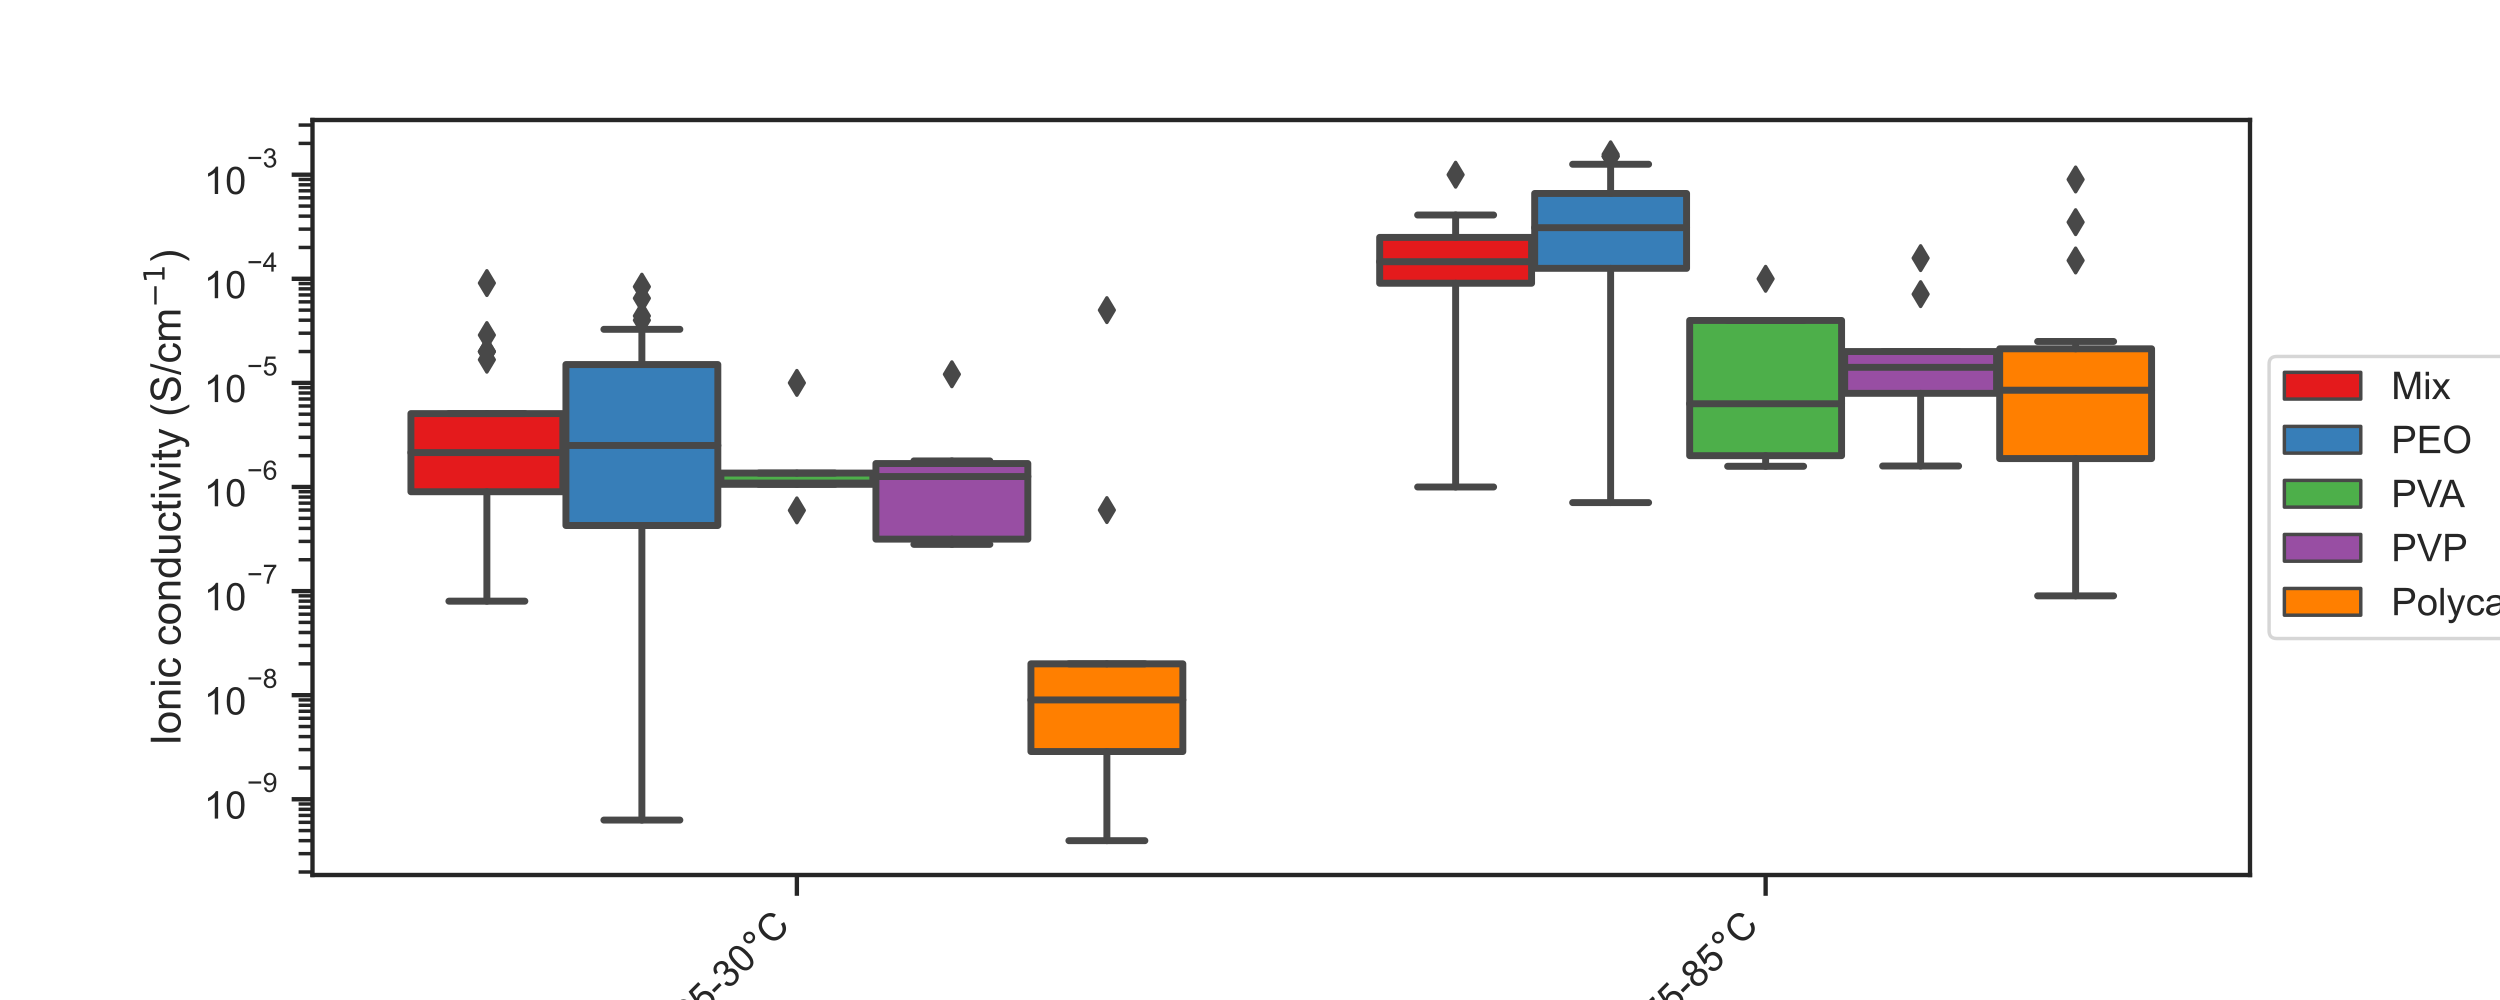 <?xml version="1.0" encoding="utf-8" standalone="no"?>
<!DOCTYPE svg PUBLIC "-//W3C//DTD SVG 1.1//EN"
  "http://www.w3.org/Graphics/SVG/1.1/DTD/svg11.dtd">
<!-- Created with matplotlib (https://matplotlib.org/) -->
<svg height="288pt" version="1.1" viewBox="0 0 720 288" width="720pt" xmlns="http://www.w3.org/2000/svg" xmlns:xlink="http://www.w3.org/1999/xlink">
 <defs>
  <style type="text/css">
*{stroke-linecap:butt;stroke-linejoin:round;}
  </style>
 </defs>
 <g id="figure_1">
  <g id="patch_1">
   <path d="M 0 288 
L 720 288 
L 720 0 
L 0 0 
z
" style="fill:#ffffff;"/>
  </g>
  <g id="axes_1">
   <g id="patch_2">
    <path d="M 90 252 
L 648 252 
L 648 34.56 
L 90 34.56 
z
" style="fill:#ffffff;"/>
   </g>
   <g id="matplotlib.axis_1">
    <g id="xtick_1">
     <g id="line2d_1">
      <defs>
       <path d="M 0 0 
L 0 6 
" id="mf778936516" style="stroke:#262626;stroke-width:1.25;"/>
      </defs>
      <g>
       <use style="fill:#262626;stroke:#262626;stroke-width:1.25;" x="229.5" xlink:href="#mf778936516" y="252"/>
      </g>
     </g>
     <g id="text_1">
      <!-- 25-30$\degree$C -->
      <defs>
       <path d="M 50.344 8.453 
L 50.344 0 
L 3.031 0 
Q 2.938 3.172 4.047 6.109 
Q 5.859 10.938 9.828 15.625 
Q 13.812 20.312 21.344 26.469 
Q 33.016 36.031 37.109 41.625 
Q 41.219 47.219 41.219 52.203 
Q 41.219 57.422 37.469 61 
Q 33.734 64.594 27.734 64.594 
Q 21.391 64.594 17.578 60.781 
Q 13.766 56.984 13.719 50.25 
L 4.688 51.172 
Q 5.609 61.281 11.656 66.578 
Q 17.719 71.875 27.938 71.875 
Q 38.234 71.875 44.234 66.156 
Q 50.25 60.453 50.25 52 
Q 50.25 47.703 48.484 43.547 
Q 46.734 39.406 42.656 34.812 
Q 38.578 30.219 29.109 22.219 
Q 21.188 15.578 18.938 13.203 
Q 16.703 10.844 15.234 8.453 
z
" id="ArialMT-50"/>
       <path d="M 4.156 18.75 
L 13.375 19.531 
Q 14.406 12.797 18.141 9.391 
Q 21.875 6 27.156 6 
Q 33.5 6 37.891 10.781 
Q 42.281 15.578 42.281 23.484 
Q 42.281 31 38.062 35.344 
Q 33.844 39.703 27 39.703 
Q 22.75 39.703 19.328 37.766 
Q 15.922 35.844 13.969 32.766 
L 5.719 33.844 
L 12.641 70.609 
L 48.25 70.609 
L 48.25 62.203 
L 19.672 62.203 
L 15.828 42.969 
Q 22.266 47.469 29.344 47.469 
Q 38.719 47.469 45.156 40.969 
Q 51.609 34.469 51.609 24.266 
Q 51.609 14.547 45.953 7.469 
Q 39.062 -1.219 27.156 -1.219 
Q 17.391 -1.219 11.203 4.25 
Q 5.031 9.719 4.156 18.75 
z
" id="ArialMT-53"/>
       <path d="M 3.172 21.484 
L 3.172 30.328 
L 30.172 30.328 
L 30.172 21.484 
z
" id="ArialMT-45"/>
       <path d="M 4.203 18.891 
L 12.984 20.062 
Q 14.5 12.594 18.141 9.297 
Q 21.781 6 27 6 
Q 33.203 6 37.469 10.297 
Q 41.75 14.594 41.75 20.953 
Q 41.75 27 37.797 30.922 
Q 33.844 34.859 27.734 34.859 
Q 25.25 34.859 21.531 33.891 
L 22.516 41.609 
Q 23.391 41.5 23.922 41.5 
Q 29.547 41.5 34.031 44.422 
Q 38.531 47.359 38.531 53.469 
Q 38.531 58.297 35.25 61.469 
Q 31.984 64.656 26.812 64.656 
Q 21.688 64.656 18.266 61.422 
Q 14.844 58.203 13.875 51.766 
L 5.078 53.328 
Q 6.688 62.156 12.391 67.016 
Q 18.109 71.875 26.609 71.875 
Q 32.469 71.875 37.391 69.359 
Q 42.328 66.844 44.938 62.5 
Q 47.562 58.156 47.562 53.266 
Q 47.562 48.641 45.062 44.828 
Q 42.578 41.016 37.703 38.766 
Q 44.047 37.312 47.562 32.688 
Q 51.078 28.078 51.078 21.141 
Q 51.078 11.766 44.234 5.25 
Q 37.406 -1.266 26.953 -1.266 
Q 17.531 -1.266 11.297 4.344 
Q 5.078 9.969 4.203 18.891 
z
" id="ArialMT-51"/>
       <path d="M 4.156 35.297 
Q 4.156 48 6.766 55.734 
Q 9.375 63.484 14.516 67.672 
Q 19.672 71.875 27.484 71.875 
Q 33.25 71.875 37.594 69.547 
Q 41.938 67.234 44.766 62.859 
Q 47.609 58.5 49.219 52.219 
Q 50.828 45.953 50.828 35.297 
Q 50.828 22.703 48.234 14.969 
Q 45.656 7.234 40.5 3 
Q 35.359 -1.219 27.484 -1.219 
Q 17.141 -1.219 11.234 6.203 
Q 4.156 15.141 4.156 35.297 
z
M 13.188 35.297 
Q 13.188 17.672 17.312 11.828 
Q 21.438 6 27.484 6 
Q 33.547 6 37.672 11.859 
Q 41.797 17.719 41.797 35.297 
Q 41.797 52.984 37.672 58.781 
Q 33.547 64.594 27.391 64.594 
Q 21.344 64.594 17.719 59.469 
Q 13.188 52.938 13.188 35.297 
z
" id="ArialMT-48"/>
       <path d="M 25 67.922 
Q 21.094 67.922 18.406 65.203 
Q 15.719 62.5 15.719 58.594 
Q 15.719 54.734 18.406 52.078 
Q 21.094 49.422 25 49.422 
Q 28.906 49.422 31.594 52.078 
Q 34.281 54.734 34.281 58.594 
Q 34.281 62.453 31.562 65.188 
Q 28.859 67.922 25 67.922 
z
M 25 74.219 
Q 28.125 74.219 31 73.016 
Q 33.891 71.828 35.984 69.578 
Q 38.234 67.391 39.359 64.594 
Q 40.484 61.812 40.484 58.594 
Q 40.484 52.156 35.969 47.688 
Q 31.453 43.219 24.906 43.219 
Q 18.312 43.219 13.906 47.609 
Q 9.516 52 9.516 58.594 
Q 9.516 65.141 14 69.672 
Q 18.5 74.219 25 74.219 
z
" id="DejaVuSans-176"/>
       <path d="M 58.797 25.094 
L 68.266 22.703 
Q 65.281 11.031 57.547 4.906 
Q 49.812 -1.219 38.625 -1.219 
Q 27.047 -1.219 19.797 3.484 
Q 12.547 8.203 8.766 17.141 
Q 4.984 26.078 4.984 36.328 
Q 4.984 47.516 9.25 55.828 
Q 13.531 64.156 21.406 68.469 
Q 29.297 72.797 38.766 72.797 
Q 49.516 72.797 56.828 67.328 
Q 64.156 61.859 67.047 51.953 
L 57.719 49.75 
Q 55.219 57.562 50.484 61.125 
Q 45.75 64.703 38.578 64.703 
Q 30.328 64.703 24.781 60.734 
Q 19.234 56.781 16.984 50.109 
Q 14.75 43.453 14.75 36.375 
Q 14.75 27.25 17.406 20.438 
Q 20.062 13.625 25.672 10.25 
Q 31.297 6.891 37.844 6.891 
Q 45.797 6.891 51.312 11.469 
Q 56.844 16.062 58.797 25.094 
z
" id="ArialMT-67"/>
      </defs>
      <g style="fill:#262626;" transform="translate(198.553 296.469)rotate(-45)scale(0.11 -0.11)">
       <use transform="translate(0 0.781)" xlink:href="#ArialMT-50"/>
       <use transform="translate(55.615 0.781)" xlink:href="#ArialMT-53"/>
       <use transform="translate(111.23 0.781)" xlink:href="#ArialMT-45"/>
       <use transform="translate(144.531 0.781)" xlink:href="#ArialMT-51"/>
       <use transform="translate(200.146 0.781)" xlink:href="#ArialMT-48"/>
       <use transform="translate(255.762 0.781)" xlink:href="#DejaVuSans-176"/>
       <use transform="translate(305.762 0.781)" xlink:href="#ArialMT-67"/>
      </g>
     </g>
    </g>
    <g id="xtick_2">
     <g id="line2d_2">
      <g>
       <use style="fill:#262626;stroke:#262626;stroke-width:1.25;" x="508.5" xlink:href="#mf778936516" y="252"/>
      </g>
     </g>
     <g id="text_2">
      <!-- 75-85$\degree$C -->
      <defs>
       <path d="M 4.734 62.203 
L 4.734 70.656 
L 51.078 70.656 
L 51.078 63.812 
Q 44.234 56.547 37.516 44.484 
Q 30.812 32.422 27.156 19.672 
Q 24.516 10.688 23.781 0 
L 14.75 0 
Q 14.891 8.453 18.062 20.406 
Q 21.234 32.375 27.172 43.484 
Q 33.109 54.594 39.797 62.203 
z
" id="ArialMT-55"/>
       <path d="M 17.672 38.812 
Q 12.203 40.828 9.562 44.531 
Q 6.938 48.25 6.938 53.422 
Q 6.938 61.234 12.547 66.547 
Q 18.172 71.875 27.484 71.875 
Q 36.859 71.875 42.578 66.422 
Q 48.297 60.984 48.297 53.172 
Q 48.297 48.188 45.672 44.5 
Q 43.062 40.828 37.75 38.812 
Q 44.344 36.672 47.781 31.875 
Q 51.219 27.094 51.219 20.453 
Q 51.219 11.281 44.719 5.031 
Q 38.234 -1.219 27.641 -1.219 
Q 17.047 -1.219 10.547 5.047 
Q 4.047 11.328 4.047 20.703 
Q 4.047 27.688 7.594 32.391 
Q 11.141 37.109 17.672 38.812 
z
M 15.922 53.719 
Q 15.922 48.641 19.188 45.406 
Q 22.469 42.188 27.688 42.188 
Q 32.766 42.188 36.016 45.375 
Q 39.266 48.578 39.266 53.219 
Q 39.266 58.062 35.906 61.359 
Q 32.562 64.656 27.594 64.656 
Q 22.562 64.656 19.234 61.422 
Q 15.922 58.203 15.922 53.719 
z
M 13.094 20.656 
Q 13.094 16.891 14.875 13.375 
Q 16.656 9.859 20.172 7.922 
Q 23.688 6 27.734 6 
Q 34.031 6 38.125 10.047 
Q 42.234 14.109 42.234 20.359 
Q 42.234 26.703 38.016 30.859 
Q 33.797 35.016 27.438 35.016 
Q 21.234 35.016 17.156 30.906 
Q 13.094 26.812 13.094 20.656 
z
" id="ArialMT-56"/>
      </defs>
      <g style="fill:#262626;" transform="translate(477.553 296.469)rotate(-45)scale(0.11 -0.11)">
       <use transform="translate(0 0.781)" xlink:href="#ArialMT-55"/>
       <use transform="translate(55.615 0.781)" xlink:href="#ArialMT-53"/>
       <use transform="translate(111.23 0.781)" xlink:href="#ArialMT-45"/>
       <use transform="translate(144.531 0.781)" xlink:href="#ArialMT-56"/>
       <use transform="translate(200.146 0.781)" xlink:href="#ArialMT-53"/>
       <use transform="translate(255.762 0.781)" xlink:href="#DejaVuSans-176"/>
       <use transform="translate(305.762 0.781)" xlink:href="#ArialMT-67"/>
      </g>
     </g>
    </g>
    <g id="text_3">
     <!-- Gel class and temperature range -->
     <defs>
      <path d="M 41.219 28.078 
L 41.219 36.469 
L 71.531 36.531 
L 71.531 9.969 
Q 64.547 4.391 57.125 1.578 
Q 49.703 -1.219 41.891 -1.219 
Q 31.344 -1.219 22.719 3.297 
Q 14.109 7.812 9.719 16.359 
Q 5.328 24.906 5.328 35.453 
Q 5.328 45.906 9.688 54.953 
Q 14.062 64.016 22.266 68.406 
Q 30.469 72.797 41.156 72.797 
Q 48.922 72.797 55.188 70.281 
Q 61.469 67.781 65.031 63.281 
Q 68.609 58.797 70.453 51.562 
L 61.922 49.219 
Q 60.297 54.688 57.906 57.812 
Q 55.516 60.938 51.062 62.812 
Q 46.625 64.703 41.219 64.703 
Q 34.719 64.703 29.984 62.719 
Q 25.25 60.75 22.344 57.516 
Q 19.438 54.297 17.828 50.438 
Q 15.094 43.797 15.094 36.031 
Q 15.094 26.469 18.391 20.016 
Q 21.688 13.578 27.984 10.453 
Q 34.281 7.328 41.359 7.328 
Q 47.516 7.328 53.375 9.688 
Q 59.234 12.062 62.25 14.75 
L 62.25 28.078 
z
" id="ArialMT-71"/>
      <path d="M 42.094 16.703 
L 51.172 15.578 
Q 49.031 7.625 43.219 3.219 
Q 37.406 -1.172 28.375 -1.172 
Q 17 -1.172 10.328 5.828 
Q 3.656 12.844 3.656 25.484 
Q 3.656 38.578 10.391 45.797 
Q 17.141 53.031 27.875 53.031 
Q 38.281 53.031 44.875 45.953 
Q 51.469 38.875 51.469 26.031 
Q 51.469 25.25 51.422 23.688 
L 12.75 23.688 
Q 13.234 15.141 17.578 10.594 
Q 21.922 6.062 28.422 6.062 
Q 33.25 6.062 36.672 8.594 
Q 40.094 11.141 42.094 16.703 
z
M 13.234 30.906 
L 42.188 30.906 
Q 41.609 37.453 38.875 40.719 
Q 34.672 45.797 27.984 45.797 
Q 21.922 45.797 17.797 41.75 
Q 13.672 37.703 13.234 30.906 
z
" id="ArialMT-101"/>
      <path d="M 6.391 0 
L 6.391 71.578 
L 15.188 71.578 
L 15.188 0 
z
" id="ArialMT-108"/>
      <path id="ArialMT-32"/>
      <path d="M 40.438 19 
L 49.078 17.875 
Q 47.656 8.938 41.812 3.875 
Q 35.984 -1.172 27.484 -1.172 
Q 16.844 -1.172 10.375 5.781 
Q 3.906 12.75 3.906 25.734 
Q 3.906 34.125 6.688 40.422 
Q 9.469 46.734 15.156 49.875 
Q 20.844 53.031 27.547 53.031 
Q 35.984 53.031 41.359 48.75 
Q 46.734 44.484 48.25 36.625 
L 39.703 35.297 
Q 38.484 40.531 35.375 43.156 
Q 32.281 45.797 27.875 45.797 
Q 21.234 45.797 17.078 41.031 
Q 12.938 36.281 12.938 25.984 
Q 12.938 15.531 16.938 10.797 
Q 20.953 6.062 27.391 6.062 
Q 32.562 6.062 36.031 9.234 
Q 39.5 12.406 40.438 19 
z
" id="ArialMT-99"/>
      <path d="M 40.438 6.391 
Q 35.547 2.25 31.031 0.531 
Q 26.516 -1.172 21.344 -1.172 
Q 12.797 -1.172 8.203 3 
Q 3.609 7.172 3.609 13.672 
Q 3.609 17.484 5.344 20.625 
Q 7.078 23.781 9.891 25.688 
Q 12.703 27.594 16.219 28.562 
Q 18.797 29.25 24.031 29.891 
Q 34.672 31.156 39.703 32.906 
Q 39.75 34.719 39.75 35.203 
Q 39.75 40.578 37.25 42.781 
Q 33.891 45.75 27.25 45.75 
Q 21.047 45.75 18.094 43.578 
Q 15.141 41.406 13.719 35.891 
L 5.125 37.062 
Q 6.297 42.578 8.984 45.969 
Q 11.672 49.359 16.75 51.188 
Q 21.828 53.031 28.516 53.031 
Q 35.156 53.031 39.297 51.469 
Q 43.453 49.906 45.406 47.531 
Q 47.359 45.172 48.141 41.547 
Q 48.578 39.312 48.578 33.453 
L 48.578 21.734 
Q 48.578 9.469 49.141 6.219 
Q 49.703 2.984 51.375 0 
L 42.188 0 
Q 40.828 2.734 40.438 6.391 
z
M 39.703 26.031 
Q 34.906 24.078 25.344 22.703 
Q 19.922 21.922 17.672 20.938 
Q 15.438 19.969 14.203 18.094 
Q 12.984 16.219 12.984 13.922 
Q 12.984 10.406 15.641 8.062 
Q 18.312 5.719 23.438 5.719 
Q 28.516 5.719 32.469 7.938 
Q 36.422 10.156 38.281 14.016 
Q 39.703 17 39.703 22.797 
z
" id="ArialMT-97"/>
      <path d="M 3.078 15.484 
L 11.766 16.844 
Q 12.5 11.625 15.844 8.844 
Q 19.188 6.062 25.203 6.062 
Q 31.25 6.062 34.172 8.516 
Q 37.109 10.984 37.109 14.312 
Q 37.109 17.281 34.516 19 
Q 32.719 20.172 25.531 21.969 
Q 15.875 24.422 12.141 26.203 
Q 8.406 27.984 6.469 31.125 
Q 4.547 34.281 4.547 38.094 
Q 4.547 41.547 6.125 44.5 
Q 7.719 47.469 10.453 49.422 
Q 12.5 50.922 16.031 51.969 
Q 19.578 53.031 23.641 53.031 
Q 29.734 53.031 34.344 51.266 
Q 38.969 49.516 41.156 46.5 
Q 43.359 43.5 44.188 38.484 
L 35.594 37.312 
Q 35.016 41.312 32.203 43.547 
Q 29.391 45.797 24.266 45.797 
Q 18.219 45.797 15.625 43.797 
Q 13.031 41.797 13.031 39.109 
Q 13.031 37.406 14.109 36.031 
Q 15.188 34.625 17.484 33.688 
Q 18.797 33.203 25.25 31.453 
Q 34.578 28.953 38.25 27.359 
Q 41.938 25.781 44.031 22.75 
Q 46.141 19.734 46.141 15.234 
Q 46.141 10.844 43.578 6.953 
Q 41.016 3.078 36.172 0.953 
Q 31.344 -1.172 25.25 -1.172 
Q 15.141 -1.172 9.844 3.031 
Q 4.547 7.234 3.078 15.484 
z
" id="ArialMT-115"/>
      <path d="M 6.594 0 
L 6.594 51.859 
L 14.5 51.859 
L 14.5 44.484 
Q 20.219 53.031 31 53.031 
Q 35.688 53.031 39.625 51.344 
Q 43.562 49.656 45.516 46.922 
Q 47.469 44.188 48.25 40.438 
Q 48.734 37.984 48.734 31.891 
L 48.734 0 
L 39.938 0 
L 39.938 31.547 
Q 39.938 36.922 38.906 39.578 
Q 37.891 42.234 35.281 43.812 
Q 32.672 45.406 29.156 45.406 
Q 23.531 45.406 19.453 41.844 
Q 15.375 38.281 15.375 28.328 
L 15.375 0 
z
" id="ArialMT-110"/>
      <path d="M 40.234 0 
L 40.234 6.547 
Q 35.297 -1.172 25.734 -1.172 
Q 19.531 -1.172 14.328 2.25 
Q 9.125 5.672 6.266 11.797 
Q 3.422 17.922 3.422 25.875 
Q 3.422 33.641 6 39.969 
Q 8.594 46.297 13.766 49.656 
Q 18.953 53.031 25.344 53.031 
Q 30.031 53.031 33.688 51.047 
Q 37.359 49.078 39.656 45.906 
L 39.656 71.578 
L 48.391 71.578 
L 48.391 0 
z
M 12.453 25.875 
Q 12.453 15.922 16.641 10.984 
Q 20.844 6.062 26.562 6.062 
Q 32.328 6.062 36.344 10.766 
Q 40.375 15.484 40.375 25.141 
Q 40.375 35.797 36.266 40.766 
Q 32.172 45.75 26.172 45.75 
Q 20.312 45.75 16.375 40.969 
Q 12.453 36.188 12.453 25.875 
z
" id="ArialMT-100"/>
      <path d="M 25.781 7.859 
L 27.047 0.094 
Q 23.344 -0.688 20.406 -0.688 
Q 15.625 -0.688 12.984 0.828 
Q 10.359 2.344 9.281 4.812 
Q 8.203 7.281 8.203 15.188 
L 8.203 45.016 
L 1.766 45.016 
L 1.766 51.859 
L 8.203 51.859 
L 8.203 64.703 
L 16.938 69.969 
L 16.938 51.859 
L 25.781 51.859 
L 25.781 45.016 
L 16.938 45.016 
L 16.938 14.703 
Q 16.938 10.938 17.406 9.859 
Q 17.875 8.797 18.922 8.156 
Q 19.969 7.516 21.922 7.516 
Q 23.391 7.516 25.781 7.859 
z
" id="ArialMT-116"/>
      <path d="M 6.594 0 
L 6.594 51.859 
L 14.453 51.859 
L 14.453 44.578 
Q 16.891 48.391 20.938 50.703 
Q 25 53.031 30.172 53.031 
Q 35.938 53.031 39.625 50.641 
Q 43.312 48.25 44.828 43.953 
Q 50.984 53.031 60.844 53.031 
Q 68.562 53.031 72.703 48.75 
Q 76.859 44.484 76.859 35.594 
L 76.859 0 
L 68.109 0 
L 68.109 32.672 
Q 68.109 37.938 67.25 40.25 
Q 66.406 42.578 64.156 43.984 
Q 61.922 45.406 58.891 45.406 
Q 53.422 45.406 49.797 41.766 
Q 46.188 38.141 46.188 30.125 
L 46.188 0 
L 37.406 0 
L 37.406 33.688 
Q 37.406 39.547 35.25 42.469 
Q 33.109 45.406 28.219 45.406 
Q 24.516 45.406 21.359 43.453 
Q 18.219 41.5 16.797 37.734 
Q 15.375 33.984 15.375 26.906 
L 15.375 0 
z
" id="ArialMT-109"/>
      <path d="M 6.594 -19.875 
L 6.594 51.859 
L 14.594 51.859 
L 14.594 45.125 
Q 17.438 49.078 21 51.047 
Q 24.562 53.031 29.641 53.031 
Q 36.281 53.031 41.359 49.609 
Q 46.438 46.188 49.016 39.953 
Q 51.609 33.734 51.609 26.312 
Q 51.609 18.359 48.75 11.984 
Q 45.906 5.609 40.453 2.219 
Q 35.016 -1.172 29 -1.172 
Q 24.609 -1.172 21.109 0.688 
Q 17.625 2.547 15.375 5.375 
L 15.375 -19.875 
z
M 14.547 25.641 
Q 14.547 15.625 18.594 10.844 
Q 22.656 6.062 28.422 6.062 
Q 34.281 6.062 38.453 11.016 
Q 42.625 15.969 42.625 26.375 
Q 42.625 36.281 38.547 41.203 
Q 34.469 46.141 28.812 46.141 
Q 23.188 46.141 18.859 40.891 
Q 14.547 35.641 14.547 25.641 
z
" id="ArialMT-112"/>
      <path d="M 6.5 0 
L 6.5 51.859 
L 14.406 51.859 
L 14.406 44 
Q 17.438 49.516 20 51.266 
Q 22.562 53.031 25.641 53.031 
Q 30.078 53.031 34.672 50.203 
L 31.641 42.047 
Q 28.422 43.953 25.203 43.953 
Q 22.312 43.953 20.016 42.219 
Q 17.719 40.484 16.75 37.406 
Q 15.281 32.719 15.281 27.156 
L 15.281 0 
z
" id="ArialMT-114"/>
      <path d="M 40.578 0 
L 40.578 7.625 
Q 34.516 -1.172 24.125 -1.172 
Q 19.531 -1.172 15.547 0.578 
Q 11.578 2.344 9.641 5 
Q 7.719 7.672 6.938 11.531 
Q 6.391 14.109 6.391 19.734 
L 6.391 51.859 
L 15.188 51.859 
L 15.188 23.094 
Q 15.188 16.219 15.719 13.812 
Q 16.547 10.359 19.234 8.375 
Q 21.922 6.391 25.875 6.391 
Q 29.828 6.391 33.297 8.422 
Q 36.766 10.453 38.203 13.938 
Q 39.656 17.438 39.656 24.078 
L 39.656 51.859 
L 48.438 51.859 
L 48.438 0 
z
" id="ArialMT-117"/>
      <path d="M 4.984 -4.297 
L 13.531 -5.562 
Q 14.062 -9.516 16.5 -11.328 
Q 19.781 -13.766 25.438 -13.766 
Q 31.547 -13.766 34.859 -11.328 
Q 38.188 -8.891 39.359 -4.5 
Q 40.047 -1.812 39.984 6.781 
Q 34.234 0 25.641 0 
Q 14.938 0 9.078 7.719 
Q 3.219 15.438 3.219 26.219 
Q 3.219 33.641 5.906 39.906 
Q 8.594 46.188 13.688 49.609 
Q 18.797 53.031 25.688 53.031 
Q 34.859 53.031 40.828 45.609 
L 40.828 51.859 
L 48.922 51.859 
L 48.922 7.031 
Q 48.922 -5.078 46.453 -10.125 
Q 44 -15.188 38.641 -18.109 
Q 33.297 -21.047 25.484 -21.047 
Q 16.219 -21.047 10.5 -16.875 
Q 4.781 -12.703 4.984 -4.297 
z
M 12.25 26.859 
Q 12.25 16.656 16.297 11.969 
Q 20.359 7.281 26.469 7.281 
Q 32.516 7.281 36.609 11.938 
Q 40.719 16.609 40.719 26.562 
Q 40.719 36.078 36.5 40.906 
Q 32.281 45.75 26.312 45.75 
Q 20.453 45.75 16.344 40.984 
Q 12.25 36.234 12.25 26.859 
z
" id="ArialMT-103"/>
     </defs>
     <g style="fill:#262626;" transform="translate(281.626 310.751)scale(0.12 -0.12)">
      <use xlink:href="#ArialMT-71"/>
      <use x="77.783" xlink:href="#ArialMT-101"/>
      <use x="133.398" xlink:href="#ArialMT-108"/>
      <use x="155.615" xlink:href="#ArialMT-32"/>
      <use x="183.398" xlink:href="#ArialMT-99"/>
      <use x="233.398" xlink:href="#ArialMT-108"/>
      <use x="255.615" xlink:href="#ArialMT-97"/>
      <use x="311.23" xlink:href="#ArialMT-115"/>
      <use x="361.23" xlink:href="#ArialMT-115"/>
      <use x="411.23" xlink:href="#ArialMT-32"/>
      <use x="439.014" xlink:href="#ArialMT-97"/>
      <use x="494.629" xlink:href="#ArialMT-110"/>
      <use x="550.244" xlink:href="#ArialMT-100"/>
      <use x="605.859" xlink:href="#ArialMT-32"/>
      <use x="633.643" xlink:href="#ArialMT-116"/>
      <use x="661.426" xlink:href="#ArialMT-101"/>
      <use x="717.041" xlink:href="#ArialMT-109"/>
      <use x="800.342" xlink:href="#ArialMT-112"/>
      <use x="855.957" xlink:href="#ArialMT-101"/>
      <use x="911.572" xlink:href="#ArialMT-114"/>
      <use x="944.873" xlink:href="#ArialMT-97"/>
      <use x="1000.488" xlink:href="#ArialMT-116"/>
      <use x="1028.271" xlink:href="#ArialMT-117"/>
      <use x="1083.887" xlink:href="#ArialMT-114"/>
      <use x="1117.188" xlink:href="#ArialMT-101"/>
      <use x="1172.803" xlink:href="#ArialMT-32"/>
      <use x="1200.586" xlink:href="#ArialMT-114"/>
      <use x="1233.887" xlink:href="#ArialMT-97"/>
      <use x="1289.502" xlink:href="#ArialMT-110"/>
      <use x="1345.117" xlink:href="#ArialMT-103"/>
      <use x="1400.732" xlink:href="#ArialMT-101"/>
     </g>
    </g>
   </g>
   <g id="matplotlib.axis_2">
    <g id="ytick_1">
     <g id="line2d_3">
      <defs>
       <path d="M 0 0 
L -6 0 
" id="mdf9afdbdc1" style="stroke:#262626;stroke-width:1.25;"/>
      </defs>
      <g>
       <use style="fill:#262626;stroke:#262626;stroke-width:1.25;" x="90" xlink:href="#mdf9afdbdc1" y="230.187"/>
      </g>
     </g>
     <g id="text_4">
      <!-- $\mathdefault{10^{-9}}$ -->
      <defs>
       <path d="M 37.25 0 
L 28.469 0 
L 28.469 56 
Q 25.297 52.984 20.141 49.953 
Q 14.984 46.922 10.891 45.406 
L 10.891 53.906 
Q 18.266 57.375 23.781 62.297 
Q 29.297 67.234 31.594 71.875 
L 37.25 71.875 
z
" id="ArialMT-49"/>
       <path d="M 52.828 31.203 
L 5.562 31.203 
L 5.562 39.406 
L 52.828 39.406 
z
" id="ArialMT-8722"/>
       <path d="M 5.469 16.547 
L 13.922 17.328 
Q 14.984 11.375 18.016 8.688 
Q 21.047 6 25.781 6 
Q 29.828 6 32.875 7.859 
Q 35.938 9.719 37.891 12.812 
Q 39.844 15.922 41.156 21.188 
Q 42.484 26.469 42.484 31.938 
Q 42.484 32.516 42.438 33.688 
Q 39.797 29.5 35.234 26.875 
Q 30.672 24.266 25.344 24.266 
Q 16.453 24.266 10.297 30.703 
Q 4.156 37.156 4.156 47.703 
Q 4.156 58.594 10.578 65.234 
Q 17 71.875 26.656 71.875 
Q 33.641 71.875 39.422 68.109 
Q 45.219 64.359 48.219 57.391 
Q 51.219 50.438 51.219 37.25 
Q 51.219 23.531 48.234 15.406 
Q 45.266 7.281 39.375 3.031 
Q 33.5 -1.219 25.594 -1.219 
Q 17.188 -1.219 11.859 3.438 
Q 6.547 8.109 5.469 16.547 
z
M 41.453 48.141 
Q 41.453 55.719 37.422 60.156 
Q 33.406 64.594 27.734 64.594 
Q 21.875 64.594 17.531 59.812 
Q 13.188 55.031 13.188 47.406 
Q 13.188 40.578 17.312 36.297 
Q 21.438 32.031 27.484 32.031 
Q 33.594 32.031 37.516 36.297 
Q 41.453 40.578 41.453 48.141 
z
" id="ArialMT-57"/>
      </defs>
      <g style="fill:#262626;" transform="translate(58.72 235.859)scale(0.11 -0.11)">
       <use transform="translate(0 0.994)" xlink:href="#ArialMT-49"/>
       <use transform="translate(55.615 0.994)" xlink:href="#ArialMT-48"/>
       <use transform="translate(112.973 70.688)scale(0.7)" xlink:href="#ArialMT-8722"/>
       <use transform="translate(153.852 70.688)scale(0.7)" xlink:href="#ArialMT-57"/>
      </g>
     </g>
    </g>
    <g id="ytick_2">
     <g id="line2d_4">
      <g>
       <use style="fill:#262626;stroke:#262626;stroke-width:1.25;" x="90" xlink:href="#mdf9afdbdc1" y="200.208"/>
      </g>
     </g>
     <g id="text_5">
      <!-- $\mathdefault{10^{-8}}$ -->
      <g style="fill:#262626;" transform="translate(58.72 205.88)scale(0.11 -0.11)">
       <use transform="translate(0 0.994)" xlink:href="#ArialMT-49"/>
       <use transform="translate(55.615 0.994)" xlink:href="#ArialMT-48"/>
       <use transform="translate(112.973 70.688)scale(0.7)" xlink:href="#ArialMT-8722"/>
       <use transform="translate(153.852 70.688)scale(0.7)" xlink:href="#ArialMT-56"/>
      </g>
     </g>
    </g>
    <g id="ytick_3">
     <g id="line2d_5">
      <g>
       <use style="fill:#262626;stroke:#262626;stroke-width:1.25;" x="90" xlink:href="#mdf9afdbdc1" y="170.23"/>
      </g>
     </g>
     <g id="text_6">
      <!-- $\mathdefault{10^{-7}}$ -->
      <g style="fill:#262626;" transform="translate(58.72 175.847)scale(0.11 -0.11)">
       <use transform="translate(0 0.847)" xlink:href="#ArialMT-49"/>
       <use transform="translate(55.615 0.847)" xlink:href="#ArialMT-48"/>
       <use transform="translate(112.973 70.541)scale(0.7)" xlink:href="#ArialMT-8722"/>
       <use transform="translate(153.852 70.541)scale(0.7)" xlink:href="#ArialMT-55"/>
      </g>
     </g>
    </g>
    <g id="ytick_4">
     <g id="line2d_6">
      <g>
       <use style="fill:#262626;stroke:#262626;stroke-width:1.25;" x="90" xlink:href="#mdf9afdbdc1" y="140.252"/>
      </g>
     </g>
     <g id="text_7">
      <!-- $\mathdefault{10^{-6}}$ -->
      <defs>
       <path d="M 49.75 54.047 
L 41.016 53.375 
Q 39.844 58.547 37.703 60.891 
Q 34.125 64.656 28.906 64.656 
Q 24.703 64.656 21.531 62.312 
Q 17.391 59.281 14.984 53.469 
Q 12.594 47.656 12.5 36.922 
Q 15.672 41.75 20.266 44.094 
Q 24.859 46.438 29.891 46.438 
Q 38.672 46.438 44.844 39.969 
Q 51.031 33.5 51.031 23.25 
Q 51.031 16.5 48.125 10.719 
Q 45.219 4.938 40.141 1.859 
Q 35.062 -1.219 28.609 -1.219 
Q 17.625 -1.219 10.688 6.859 
Q 3.766 14.938 3.766 33.5 
Q 3.766 54.25 11.422 63.672 
Q 18.109 71.875 29.438 71.875 
Q 37.891 71.875 43.281 67.141 
Q 48.688 62.406 49.75 54.047 
z
M 13.875 23.188 
Q 13.875 18.656 15.797 14.5 
Q 17.719 10.359 21.188 8.172 
Q 24.656 6 28.469 6 
Q 34.031 6 38.031 10.484 
Q 42.047 14.984 42.047 22.703 
Q 42.047 30.125 38.078 34.391 
Q 34.125 38.672 28.125 38.672 
Q 22.172 38.672 18.016 34.391 
Q 13.875 30.125 13.875 23.188 
z
" id="ArialMT-54"/>
      </defs>
      <g style="fill:#262626;" transform="translate(58.72 145.923)scale(0.11 -0.11)">
       <use transform="translate(0 0.994)" xlink:href="#ArialMT-49"/>
       <use transform="translate(55.615 0.994)" xlink:href="#ArialMT-48"/>
       <use transform="translate(112.973 70.688)scale(0.7)" xlink:href="#ArialMT-8722"/>
       <use transform="translate(153.852 70.688)scale(0.7)" xlink:href="#ArialMT-54"/>
      </g>
     </g>
    </g>
    <g id="ytick_5">
     <g id="line2d_7">
      <g>
       <use style="fill:#262626;stroke:#262626;stroke-width:1.25;" x="90" xlink:href="#mdf9afdbdc1" y="110.273"/>
      </g>
     </g>
     <g id="text_8">
      <!-- $\mathdefault{10^{-5}}$ -->
      <g style="fill:#262626;" transform="translate(58.72 115.89)scale(0.11 -0.11)">
       <use transform="translate(0 0.88)" xlink:href="#ArialMT-49"/>
       <use transform="translate(55.615 0.88)" xlink:href="#ArialMT-48"/>
       <use transform="translate(112.973 70.573)scale(0.7)" xlink:href="#ArialMT-8722"/>
       <use transform="translate(153.852 70.573)scale(0.7)" xlink:href="#ArialMT-53"/>
      </g>
     </g>
    </g>
    <g id="ytick_6">
     <g id="line2d_8">
      <g>
       <use style="fill:#262626;stroke:#262626;stroke-width:1.25;" x="90" xlink:href="#mdf9afdbdc1" y="80.295"/>
      </g>
     </g>
     <g id="text_9">
      <!-- $\mathdefault{10^{-4}}$ -->
      <defs>
       <path d="M 32.328 0 
L 32.328 17.141 
L 1.266 17.141 
L 1.266 25.203 
L 33.938 71.578 
L 41.109 71.578 
L 41.109 25.203 
L 50.781 25.203 
L 50.781 17.141 
L 41.109 17.141 
L 41.109 0 
z
M 32.328 25.203 
L 32.328 57.469 
L 9.906 25.203 
z
" id="ArialMT-52"/>
      </defs>
      <g style="fill:#262626;" transform="translate(58.72 85.912)scale(0.11 -0.11)">
       <use transform="translate(0 0.202)" xlink:href="#ArialMT-49"/>
       <use transform="translate(55.615 0.202)" xlink:href="#ArialMT-48"/>
       <use transform="translate(112.973 69.895)scale(0.7)" xlink:href="#ArialMT-8722"/>
       <use transform="translate(153.852 69.895)scale(0.7)" xlink:href="#ArialMT-52"/>
      </g>
     </g>
    </g>
    <g id="ytick_7">
     <g id="line2d_9">
      <g>
       <use style="fill:#262626;stroke:#262626;stroke-width:1.25;" x="90" xlink:href="#mdf9afdbdc1" y="50.316"/>
      </g>
     </g>
     <g id="text_10">
      <!-- $\mathdefault{10^{-3}}$ -->
      <g style="fill:#262626;" transform="translate(58.72 55.988)scale(0.11 -0.11)">
       <use transform="translate(0 0.994)" xlink:href="#ArialMT-49"/>
       <use transform="translate(55.615 0.994)" xlink:href="#ArialMT-48"/>
       <use transform="translate(112.973 70.688)scale(0.7)" xlink:href="#ArialMT-8722"/>
       <use transform="translate(153.852 70.688)scale(0.7)" xlink:href="#ArialMT-51"/>
      </g>
     </g>
    </g>
    <g id="ytick_8">
     <g id="line2d_10">
      <defs>
       <path d="M 0 0 
L -4 0 
" id="md5043bdf82" style="stroke:#262626;"/>
      </defs>
      <g>
       <use style="fill:#262626;stroke:#262626;" x="90" xlink:href="#md5043bdf82" y="251.141"/>
      </g>
     </g>
    </g>
    <g id="ytick_9">
     <g id="line2d_11">
      <g>
       <use style="fill:#262626;stroke:#262626;" x="90" xlink:href="#md5043bdf82" y="245.862"/>
      </g>
     </g>
    </g>
    <g id="ytick_10">
     <g id="line2d_12">
      <g>
       <use style="fill:#262626;stroke:#262626;" x="90" xlink:href="#md5043bdf82" y="242.116"/>
      </g>
     </g>
    </g>
    <g id="ytick_11">
     <g id="line2d_13">
      <g>
       <use style="fill:#262626;stroke:#262626;" x="90" xlink:href="#md5043bdf82" y="239.211"/>
      </g>
     </g>
    </g>
    <g id="ytick_12">
     <g id="line2d_14">
      <g>
       <use style="fill:#262626;stroke:#262626;" x="90" xlink:href="#md5043bdf82" y="236.837"/>
      </g>
     </g>
    </g>
    <g id="ytick_13">
     <g id="line2d_15">
      <g>
       <use style="fill:#262626;stroke:#262626;" x="90" xlink:href="#md5043bdf82" y="234.83"/>
      </g>
     </g>
    </g>
    <g id="ytick_14">
     <g id="line2d_16">
      <g>
       <use style="fill:#262626;stroke:#262626;" x="90" xlink:href="#md5043bdf82" y="233.092"/>
      </g>
     </g>
    </g>
    <g id="ytick_15">
     <g id="line2d_17">
      <g>
       <use style="fill:#262626;stroke:#262626;" x="90" xlink:href="#md5043bdf82" y="231.558"/>
      </g>
     </g>
    </g>
    <g id="ytick_16">
     <g id="line2d_18">
      <g>
       <use style="fill:#262626;stroke:#262626;" x="90" xlink:href="#md5043bdf82" y="221.162"/>
      </g>
     </g>
    </g>
    <g id="ytick_17">
     <g id="line2d_19">
      <g>
       <use style="fill:#262626;stroke:#262626;" x="90" xlink:href="#md5043bdf82" y="215.883"/>
      </g>
     </g>
    </g>
    <g id="ytick_18">
     <g id="line2d_20">
      <g>
       <use style="fill:#262626;stroke:#262626;" x="90" xlink:href="#md5043bdf82" y="212.138"/>
      </g>
     </g>
    </g>
    <g id="ytick_19">
     <g id="line2d_21">
      <g>
       <use style="fill:#262626;stroke:#262626;" x="90" xlink:href="#md5043bdf82" y="209.233"/>
      </g>
     </g>
    </g>
    <g id="ytick_20">
     <g id="line2d_22">
      <g>
       <use style="fill:#262626;stroke:#262626;" x="90" xlink:href="#md5043bdf82" y="206.859"/>
      </g>
     </g>
    </g>
    <g id="ytick_21">
     <g id="line2d_23">
      <g>
       <use style="fill:#262626;stroke:#262626;" x="90" xlink:href="#md5043bdf82" y="204.852"/>
      </g>
     </g>
    </g>
    <g id="ytick_22">
     <g id="line2d_24">
      <g>
       <use style="fill:#262626;stroke:#262626;" x="90" xlink:href="#md5043bdf82" y="203.114"/>
      </g>
     </g>
    </g>
    <g id="ytick_23">
     <g id="line2d_25">
      <g>
       <use style="fill:#262626;stroke:#262626;" x="90" xlink:href="#md5043bdf82" y="201.58"/>
      </g>
     </g>
    </g>
    <g id="ytick_24">
     <g id="line2d_26">
      <g>
       <use style="fill:#262626;stroke:#262626;" x="90" xlink:href="#md5043bdf82" y="191.184"/>
      </g>
     </g>
    </g>
    <g id="ytick_25">
     <g id="line2d_27">
      <g>
       <use style="fill:#262626;stroke:#262626;" x="90" xlink:href="#md5043bdf82" y="185.905"/>
      </g>
     </g>
    </g>
    <g id="ytick_26">
     <g id="line2d_28">
      <g>
       <use style="fill:#262626;stroke:#262626;" x="90" xlink:href="#md5043bdf82" y="182.16"/>
      </g>
     </g>
    </g>
    <g id="ytick_27">
     <g id="line2d_29">
      <g>
       <use style="fill:#262626;stroke:#262626;" x="90" xlink:href="#md5043bdf82" y="179.254"/>
      </g>
     </g>
    </g>
    <g id="ytick_28">
     <g id="line2d_30">
      <g>
       <use style="fill:#262626;stroke:#262626;" x="90" xlink:href="#md5043bdf82" y="176.881"/>
      </g>
     </g>
    </g>
    <g id="ytick_29">
     <g id="line2d_31">
      <g>
       <use style="fill:#262626;stroke:#262626;" x="90" xlink:href="#md5043bdf82" y="174.874"/>
      </g>
     </g>
    </g>
    <g id="ytick_30">
     <g id="line2d_32">
      <g>
       <use style="fill:#262626;stroke:#262626;" x="90" xlink:href="#md5043bdf82" y="173.135"/>
      </g>
     </g>
    </g>
    <g id="ytick_31">
     <g id="line2d_33">
      <g>
       <use style="fill:#262626;stroke:#262626;" x="90" xlink:href="#md5043bdf82" y="171.602"/>
      </g>
     </g>
    </g>
    <g id="ytick_32">
     <g id="line2d_34">
      <g>
       <use style="fill:#262626;stroke:#262626;" x="90" xlink:href="#md5043bdf82" y="161.206"/>
      </g>
     </g>
    </g>
    <g id="ytick_33">
     <g id="line2d_35">
      <g>
       <use style="fill:#262626;stroke:#262626;" x="90" xlink:href="#md5043bdf82" y="155.927"/>
      </g>
     </g>
    </g>
    <g id="ytick_34">
     <g id="line2d_36">
      <g>
       <use style="fill:#262626;stroke:#262626;" x="90" xlink:href="#md5043bdf82" y="152.181"/>
      </g>
     </g>
    </g>
    <g id="ytick_35">
     <g id="line2d_37">
      <g>
       <use style="fill:#262626;stroke:#262626;" x="90" xlink:href="#md5043bdf82" y="149.276"/>
      </g>
     </g>
    </g>
    <g id="ytick_36">
     <g id="line2d_38">
      <g>
       <use style="fill:#262626;stroke:#262626;" x="90" xlink:href="#md5043bdf82" y="146.902"/>
      </g>
     </g>
    </g>
    <g id="ytick_37">
     <g id="line2d_39">
      <g>
       <use style="fill:#262626;stroke:#262626;" x="90" xlink:href="#md5043bdf82" y="144.895"/>
      </g>
     </g>
    </g>
    <g id="ytick_38">
     <g id="line2d_40">
      <g>
       <use style="fill:#262626;stroke:#262626;" x="90" xlink:href="#md5043bdf82" y="143.157"/>
      </g>
     </g>
    </g>
    <g id="ytick_39">
     <g id="line2d_41">
      <g>
       <use style="fill:#262626;stroke:#262626;" x="90" xlink:href="#md5043bdf82" y="141.623"/>
      </g>
     </g>
    </g>
    <g id="ytick_40">
     <g id="line2d_42">
      <g>
       <use style="fill:#262626;stroke:#262626;" x="90" xlink:href="#md5043bdf82" y="131.227"/>
      </g>
     </g>
    </g>
    <g id="ytick_41">
     <g id="line2d_43">
      <g>
       <use style="fill:#262626;stroke:#262626;" x="90" xlink:href="#md5043bdf82" y="125.948"/>
      </g>
     </g>
    </g>
    <g id="ytick_42">
     <g id="line2d_44">
      <g>
       <use style="fill:#262626;stroke:#262626;" x="90" xlink:href="#md5043bdf82" y="122.203"/>
      </g>
     </g>
    </g>
    <g id="ytick_43">
     <g id="line2d_45">
      <g>
       <use style="fill:#262626;stroke:#262626;" x="90" xlink:href="#md5043bdf82" y="119.298"/>
      </g>
     </g>
    </g>
    <g id="ytick_44">
     <g id="line2d_46">
      <g>
       <use style="fill:#262626;stroke:#262626;" x="90" xlink:href="#md5043bdf82" y="116.924"/>
      </g>
     </g>
    </g>
    <g id="ytick_45">
     <g id="line2d_47">
      <g>
       <use style="fill:#262626;stroke:#262626;" x="90" xlink:href="#md5043bdf82" y="114.917"/>
      </g>
     </g>
    </g>
    <g id="ytick_46">
     <g id="line2d_48">
      <g>
       <use style="fill:#262626;stroke:#262626;" x="90" xlink:href="#md5043bdf82" y="113.178"/>
      </g>
     </g>
    </g>
    <g id="ytick_47">
     <g id="line2d_49">
      <g>
       <use style="fill:#262626;stroke:#262626;" x="90" xlink:href="#md5043bdf82" y="111.645"/>
      </g>
     </g>
    </g>
    <g id="ytick_48">
     <g id="line2d_50">
      <g>
       <use style="fill:#262626;stroke:#262626;" x="90" xlink:href="#md5043bdf82" y="101.249"/>
      </g>
     </g>
    </g>
    <g id="ytick_49">
     <g id="line2d_51">
      <g>
       <use style="fill:#262626;stroke:#262626;" x="90" xlink:href="#md5043bdf82" y="95.97"/>
      </g>
     </g>
    </g>
    <g id="ytick_50">
     <g id="line2d_52">
      <g>
       <use style="fill:#262626;stroke:#262626;" x="90" xlink:href="#md5043bdf82" y="92.224"/>
      </g>
     </g>
    </g>
    <g id="ytick_51">
     <g id="line2d_53">
      <g>
       <use style="fill:#262626;stroke:#262626;" x="90" xlink:href="#md5043bdf82" y="89.319"/>
      </g>
     </g>
    </g>
    <g id="ytick_52">
     <g id="line2d_54">
      <g>
       <use style="fill:#262626;stroke:#262626;" x="90" xlink:href="#md5043bdf82" y="86.945"/>
      </g>
     </g>
    </g>
    <g id="ytick_53">
     <g id="line2d_55">
      <g>
       <use style="fill:#262626;stroke:#262626;" x="90" xlink:href="#md5043bdf82" y="84.939"/>
      </g>
     </g>
    </g>
    <g id="ytick_54">
     <g id="line2d_56">
      <g>
       <use style="fill:#262626;stroke:#262626;" x="90" xlink:href="#md5043bdf82" y="83.2"/>
      </g>
     </g>
    </g>
    <g id="ytick_55">
     <g id="line2d_57">
      <g>
       <use style="fill:#262626;stroke:#262626;" x="90" xlink:href="#md5043bdf82" y="81.667"/>
      </g>
     </g>
    </g>
    <g id="ytick_56">
     <g id="line2d_58">
      <g>
       <use style="fill:#262626;stroke:#262626;" x="90" xlink:href="#md5043bdf82" y="71.27"/>
      </g>
     </g>
    </g>
    <g id="ytick_57">
     <g id="line2d_59">
      <g>
       <use style="fill:#262626;stroke:#262626;" x="90" xlink:href="#md5043bdf82" y="65.991"/>
      </g>
     </g>
    </g>
    <g id="ytick_58">
     <g id="line2d_60">
      <g>
       <use style="fill:#262626;stroke:#262626;" x="90" xlink:href="#md5043bdf82" y="62.246"/>
      </g>
     </g>
    </g>
    <g id="ytick_59">
     <g id="line2d_61">
      <g>
       <use style="fill:#262626;stroke:#262626;" x="90" xlink:href="#md5043bdf82" y="59.341"/>
      </g>
     </g>
    </g>
    <g id="ytick_60">
     <g id="line2d_62">
      <g>
       <use style="fill:#262626;stroke:#262626;" x="90" xlink:href="#md5043bdf82" y="56.967"/>
      </g>
     </g>
    </g>
    <g id="ytick_61">
     <g id="line2d_63">
      <g>
       <use style="fill:#262626;stroke:#262626;" x="90" xlink:href="#md5043bdf82" y="54.96"/>
      </g>
     </g>
    </g>
    <g id="ytick_62">
     <g id="line2d_64">
      <g>
       <use style="fill:#262626;stroke:#262626;" x="90" xlink:href="#md5043bdf82" y="53.222"/>
      </g>
     </g>
    </g>
    <g id="ytick_63">
     <g id="line2d_65">
      <g>
       <use style="fill:#262626;stroke:#262626;" x="90" xlink:href="#md5043bdf82" y="51.688"/>
      </g>
     </g>
    </g>
    <g id="ytick_64">
     <g id="line2d_66">
      <g>
       <use style="fill:#262626;stroke:#262626;" x="90" xlink:href="#md5043bdf82" y="41.292"/>
      </g>
     </g>
    </g>
    <g id="ytick_65">
     <g id="line2d_67">
      <g>
       <use style="fill:#262626;stroke:#262626;" x="90" xlink:href="#md5043bdf82" y="36.013"/>
      </g>
     </g>
    </g>
    <g id="text_11">
     <!-- Ionic conductivity (S/cm$^{-1}$) -->
     <defs>
      <path d="M 9.328 0 
L 9.328 71.578 
L 18.797 71.578 
L 18.797 0 
z
" id="ArialMT-73"/>
      <path d="M 3.328 25.922 
Q 3.328 40.328 11.328 47.266 
Q 18.016 53.031 27.641 53.031 
Q 38.328 53.031 45.109 46.016 
Q 51.906 39.016 51.906 26.656 
Q 51.906 16.656 48.906 10.906 
Q 45.906 5.172 40.156 2 
Q 34.422 -1.172 27.641 -1.172 
Q 16.75 -1.172 10.031 5.812 
Q 3.328 12.797 3.328 25.922 
z
M 12.359 25.922 
Q 12.359 15.969 16.703 11.016 
Q 21.047 6.062 27.641 6.062 
Q 34.188 6.062 38.531 11.031 
Q 42.875 16.016 42.875 26.219 
Q 42.875 35.844 38.5 40.797 
Q 34.125 45.75 27.641 45.75 
Q 21.047 45.75 16.703 40.812 
Q 12.359 35.891 12.359 25.922 
z
" id="ArialMT-111"/>
      <path d="M 6.641 61.469 
L 6.641 71.578 
L 15.438 71.578 
L 15.438 61.469 
z
M 6.641 0 
L 6.641 51.859 
L 15.438 51.859 
L 15.438 0 
z
" id="ArialMT-105"/>
      <path d="M 21 0 
L 1.266 51.859 
L 10.547 51.859 
L 21.688 20.797 
Q 23.484 15.766 25 10.359 
Q 26.172 14.453 28.266 20.219 
L 39.797 51.859 
L 48.828 51.859 
L 29.203 0 
z
" id="ArialMT-118"/>
      <path d="M 6.203 -19.969 
L 5.219 -11.719 
Q 8.109 -12.5 10.25 -12.5 
Q 13.188 -12.5 14.938 -11.516 
Q 16.703 -10.547 17.828 -8.797 
Q 18.656 -7.469 20.516 -2.25 
Q 20.75 -1.516 21.297 -0.094 
L 1.609 51.859 
L 11.078 51.859 
L 21.875 21.828 
Q 23.969 16.109 25.641 9.812 
Q 27.156 15.875 29.25 21.625 
L 40.328 51.859 
L 49.125 51.859 
L 29.391 -0.875 
Q 26.219 -9.422 24.469 -12.641 
Q 22.125 -17 19.094 -19.016 
Q 16.062 -21.047 11.859 -21.047 
Q 9.328 -21.047 6.203 -19.969 
z
" id="ArialMT-121"/>
      <path d="M 23.391 -21.047 
Q 16.109 -11.859 11.078 0.438 
Q 6.062 12.75 6.062 25.922 
Q 6.062 37.547 9.812 48.188 
Q 14.203 60.547 23.391 72.797 
L 29.688 72.797 
Q 23.781 62.641 21.875 58.297 
Q 18.891 51.562 17.188 44.234 
Q 15.094 35.109 15.094 25.875 
Q 15.094 2.391 29.688 -21.047 
z
" id="ArialMT-40"/>
      <path d="M 4.5 23 
L 13.422 23.781 
Q 14.062 18.406 16.375 14.969 
Q 18.703 11.531 23.578 9.406 
Q 28.469 7.281 34.578 7.281 
Q 39.984 7.281 44.141 8.891 
Q 48.297 10.5 50.312 13.297 
Q 52.344 16.109 52.344 19.438 
Q 52.344 22.797 50.391 25.312 
Q 48.438 27.828 43.953 29.547 
Q 41.062 30.672 31.203 33.031 
Q 21.344 35.406 17.391 37.5 
Q 12.25 40.188 9.734 44.156 
Q 7.234 48.141 7.234 53.078 
Q 7.234 58.5 10.297 63.203 
Q 13.375 67.922 19.281 70.359 
Q 25.203 72.797 32.422 72.797 
Q 40.375 72.797 46.453 70.234 
Q 52.547 67.672 55.812 62.688 
Q 59.078 57.719 59.328 51.422 
L 50.25 50.734 
Q 49.516 57.516 45.281 60.984 
Q 41.062 64.453 32.812 64.453 
Q 24.219 64.453 20.281 61.297 
Q 16.359 58.156 16.359 53.719 
Q 16.359 49.859 19.141 47.359 
Q 21.875 44.875 33.422 42.266 
Q 44.969 39.656 49.266 37.703 
Q 55.516 34.812 58.484 30.391 
Q 61.469 25.984 61.469 20.219 
Q 61.469 14.5 58.203 9.438 
Q 54.938 4.391 48.797 1.578 
Q 42.672 -1.219 35.016 -1.219 
Q 25.297 -1.219 18.719 1.609 
Q 12.156 4.438 8.422 10.125 
Q 4.688 15.828 4.5 23 
z
" id="ArialMT-83"/>
      <path d="M 0 -1.219 
L 20.75 72.797 
L 27.781 72.797 
L 7.078 -1.219 
z
" id="ArialMT-47"/>
      <path d="M 10.594 35.5 
L 73.188 35.5 
L 73.188 27.203 
L 10.594 27.203 
z
" id="DejaVuSans-8722"/>
      <path d="M 12.406 8.297 
L 28.516 8.297 
L 28.516 63.922 
L 10.984 60.406 
L 10.984 69.391 
L 28.422 72.906 
L 38.281 72.906 
L 38.281 8.297 
L 54.391 8.297 
L 54.391 0 
L 12.406 0 
z
" id="DejaVuSans-49"/>
      <path d="M 12.359 -21.047 
L 6.062 -21.047 
Q 20.656 2.391 20.656 25.875 
Q 20.656 35.062 18.562 44.094 
Q 16.891 51.422 13.922 58.156 
Q 12.016 62.547 6.062 72.797 
L 12.359 72.797 
Q 21.531 60.547 25.922 48.188 
Q 29.688 37.547 29.688 25.922 
Q 29.688 12.75 24.625 0.438 
Q 19.578 -11.859 12.359 -21.047 
z
" id="ArialMT-41"/>
     </defs>
     <g style="fill:#262626;" transform="translate(52.08 214.74)rotate(-90)scale(0.12 -0.12)">
      <use transform="translate(0 0.684)" xlink:href="#ArialMT-73"/>
      <use transform="translate(27.783 0.684)" xlink:href="#ArialMT-111"/>
      <use transform="translate(83.398 0.684)" xlink:href="#ArialMT-110"/>
      <use transform="translate(139.014 0.684)" xlink:href="#ArialMT-105"/>
      <use transform="translate(161.23 0.684)" xlink:href="#ArialMT-99"/>
      <use transform="translate(211.23 0.684)" xlink:href="#ArialMT-32"/>
      <use transform="translate(239.014 0.684)" xlink:href="#ArialMT-99"/>
      <use transform="translate(289.014 0.684)" xlink:href="#ArialMT-111"/>
      <use transform="translate(344.629 0.684)" xlink:href="#ArialMT-110"/>
      <use transform="translate(400.244 0.684)" xlink:href="#ArialMT-100"/>
      <use transform="translate(455.859 0.684)" xlink:href="#ArialMT-117"/>
      <use transform="translate(511.475 0.684)" xlink:href="#ArialMT-99"/>
      <use transform="translate(561.475 0.684)" xlink:href="#ArialMT-116"/>
      <use transform="translate(589.258 0.684)" xlink:href="#ArialMT-105"/>
      <use transform="translate(611.475 0.684)" xlink:href="#ArialMT-118"/>
      <use transform="translate(661.475 0.684)" xlink:href="#ArialMT-105"/>
      <use transform="translate(683.691 0.684)" xlink:href="#ArialMT-116"/>
      <use transform="translate(711.475 0.684)" xlink:href="#ArialMT-121"/>
      <use transform="translate(761.475 0.684)" xlink:href="#ArialMT-32"/>
      <use transform="translate(789.258 0.684)" xlink:href="#ArialMT-40"/>
      <use transform="translate(822.559 0.684)" xlink:href="#ArialMT-83"/>
      <use transform="translate(889.258 0.684)" xlink:href="#ArialMT-47"/>
      <use transform="translate(917.041 0.684)" xlink:href="#ArialMT-99"/>
      <use transform="translate(967.041 0.684)" xlink:href="#ArialMT-109"/>
      <use transform="translate(1051.299 38.966)scale(0.7)" xlink:href="#DejaVuSans-8722"/>
      <use transform="translate(1109.951 38.966)scale(0.7)" xlink:href="#DejaVuSans-49"/>
      <use transform="translate(1157.222 0.684)" xlink:href="#ArialMT-41"/>
     </g>
    </g>
   </g>
   <g id="patch_3">
    <path clip-path="url(#p416359551a)" d="M 118.346 141.623 
L 162.094 141.623 
L 162.094 119.117 
L 118.346 119.117 
L 118.346 141.623 
z
" style="fill:#e41a1c;stroke:#484848;stroke-linejoin:miter;stroke-width:2;"/>
   </g>
   <g id="patch_4">
    <path clip-path="url(#p416359551a)" d="M 162.986 151.344 
L 206.734 151.344 
L 206.734 104.994 
L 162.986 104.994 
L 162.986 151.344 
z
" style="fill:#377eb8;stroke:#484848;stroke-linejoin:miter;stroke-width:2;"/>
   </g>
   <g id="patch_5">
    <path clip-path="url(#p416359551a)" d="M 207.626 139.493 
L 251.374 139.493 
L 251.374 136.248 
L 207.626 136.248 
L 207.626 139.493 
z
" style="fill:#4daf4a;stroke:#484848;stroke-linejoin:miter;stroke-width:2;"/>
   </g>
   <g id="patch_6">
    <path clip-path="url(#p416359551a)" d="M 252.266 155.271 
L 296.014 155.271 
L 296.014 133.497 
L 252.266 133.497 
L 252.266 155.271 
z
" style="fill:#984ea3;stroke:#484848;stroke-linejoin:miter;stroke-width:2;"/>
   </g>
   <g id="patch_7">
    <path clip-path="url(#p416359551a)" d="M 296.906 216.438 
L 340.654 216.438 
L 340.654 191.184 
L 296.906 191.184 
L 296.906 216.438 
z
" style="fill:#ff7f00;stroke:#484848;stroke-linejoin:miter;stroke-width:2;"/>
   </g>
   <g id="patch_8">
    <path clip-path="url(#p416359551a)" d="M 397.346 81.573 
L 441.094 81.573 
L 441.094 68.365 
L 397.346 68.365 
L 397.346 81.573 
z
" style="fill:#e41a1c;stroke:#484848;stroke-linejoin:miter;stroke-width:2;"/>
   </g>
   <g id="patch_9">
    <path clip-path="url(#p416359551a)" d="M 441.986 77.286 
L 485.734 77.286 
L 485.734 55.726 
L 441.986 55.726 
L 441.986 77.286 
z
" style="fill:#377eb8;stroke:#484848;stroke-linejoin:miter;stroke-width:2;"/>
   </g>
   <g id="patch_10">
    <path clip-path="url(#p416359551a)" d="M 486.626 131.227 
L 530.374 131.227 
L 530.374 92.29 
L 486.626 92.29 
L 486.626 131.227 
z
" style="fill:#4daf4a;stroke:#484848;stroke-linejoin:miter;stroke-width:2;"/>
   </g>
   <g id="patch_11">
    <path clip-path="url(#p416359551a)" d="M 531.266 113.276 
L 575.014 113.276 
L 575.014 101.249 
L 531.266 101.249 
L 531.266 113.276 
z
" style="fill:#984ea3;stroke:#484848;stroke-linejoin:miter;stroke-width:2;"/>
   </g>
   <g id="patch_12">
    <path clip-path="url(#p416359551a)" d="M 575.906 132.067 
L 619.654 132.067 
L 619.654 100.459 
L 575.906 100.459 
L 575.906 132.067 
z
" style="fill:#ff7f00;stroke:#484848;stroke-linejoin:miter;stroke-width:2;"/>
   </g>
   <g id="patch_13">
    <path clip-path="url(#p416359551a)" d="M 229.5 29938.776 
L 229.5 29938.776 
L 229.5 29938.776 
L 229.5 29938.776 
z
" style="fill:#e41a1c;stroke:#484848;stroke-linejoin:miter;"/>
   </g>
   <g id="patch_14">
    <path clip-path="url(#p416359551a)" d="M 229.5 29938.776 
L 229.5 29938.776 
L 229.5 29938.776 
L 229.5 29938.776 
z
" style="fill:#377eb8;stroke:#484848;stroke-linejoin:miter;"/>
   </g>
   <g id="patch_15">
    <path clip-path="url(#p416359551a)" d="M 229.5 29938.776 
L 229.5 29938.776 
L 229.5 29938.776 
L 229.5 29938.776 
z
" style="fill:#4daf4a;stroke:#484848;stroke-linejoin:miter;"/>
   </g>
   <g id="patch_16">
    <path clip-path="url(#p416359551a)" d="M 229.5 29938.776 
L 229.5 29938.776 
L 229.5 29938.776 
L 229.5 29938.776 
z
" style="fill:#984ea3;stroke:#484848;stroke-linejoin:miter;"/>
   </g>
   <g id="patch_17">
    <path clip-path="url(#p416359551a)" d="M 229.5 29938.776 
L 229.5 29938.776 
L 229.5 29938.776 
L 229.5 29938.776 
z
" style="fill:#ff7f00;stroke:#484848;stroke-linejoin:miter;"/>
   </g>
   <g id="line2d_68">
    <path clip-path="url(#p416359551a)" d="M 140.22 141.623 
L 140.22 173.135 
" style="fill:none;stroke:#484848;stroke-linecap:round;stroke-width:2;"/>
   </g>
   <g id="line2d_69">
    <path clip-path="url(#p416359551a)" d="M 140.22 119.117 
L 140.22 119.117 
" style="fill:none;stroke:#484848;stroke-linecap:round;stroke-width:2;"/>
   </g>
   <g id="line2d_70">
    <path clip-path="url(#p416359551a)" d="M 129.283 173.135 
L 151.157 173.135 
" style="fill:none;stroke:#484848;stroke-linecap:round;stroke-width:2;"/>
   </g>
   <g id="line2d_71">
    <path clip-path="url(#p416359551a)" d="M 129.283 119.117 
L 151.157 119.117 
" style="fill:none;stroke:#484848;stroke-linecap:round;stroke-width:2;"/>
   </g>
   <g id="line2d_72">
    <defs>
     <path d="M -0 3.536 
L 2.121 0 
L -0 -3.536 
L -2.121 -0 
z
" id="m3a69d64dcd" style="stroke:#484848;stroke-linejoin:miter;"/>
    </defs>
    <g clip-path="url(#p416359551a)">
     <use style="fill:#484848;stroke:#484848;stroke-linejoin:miter;" x="140.22" xlink:href="#m3a69d64dcd" y="101.249"/>
     <use style="fill:#484848;stroke:#484848;stroke-linejoin:miter;" x="140.22" xlink:href="#m3a69d64dcd" y="101.249"/>
     <use style="fill:#484848;stroke:#484848;stroke-linejoin:miter;" x="140.22" xlink:href="#m3a69d64dcd" y="96.501"/>
     <use style="fill:#484848;stroke:#484848;stroke-linejoin:miter;" x="140.22" xlink:href="#m3a69d64dcd" y="103.597"/>
     <use style="fill:#484848;stroke:#484848;stroke-linejoin:miter;" x="140.22" xlink:href="#m3a69d64dcd" y="81.523"/>
    </g>
   </g>
   <g id="line2d_73">
    <path clip-path="url(#p416359551a)" d="M 184.86 151.344 
L 184.86 236.182 
" style="fill:none;stroke:#484848;stroke-linecap:round;stroke-width:2;"/>
   </g>
   <g id="line2d_74">
    <path clip-path="url(#p416359551a)" d="M 184.86 104.994 
L 184.86 94.848 
" style="fill:none;stroke:#484848;stroke-linecap:round;stroke-width:2;"/>
   </g>
   <g id="line2d_75">
    <path clip-path="url(#p416359551a)" d="M 173.923 236.182 
L 195.797 236.182 
" style="fill:none;stroke:#484848;stroke-linecap:round;stroke-width:2;"/>
   </g>
   <g id="line2d_76">
    <path clip-path="url(#p416359551a)" d="M 173.923 94.848 
L 195.797 94.848 
" style="fill:none;stroke:#484848;stroke-linecap:round;stroke-width:2;"/>
   </g>
   <g id="line2d_77">
    <g clip-path="url(#p416359551a)">
     <use style="fill:#484848;stroke:#484848;stroke-linejoin:miter;" x="184.86" xlink:href="#m3a69d64dcd" y="92.224"/>
     <use style="fill:#484848;stroke:#484848;stroke-linejoin:miter;" x="184.86" xlink:href="#m3a69d64dcd" y="82.565"/>
     <use style="fill:#484848;stroke:#484848;stroke-linejoin:miter;" x="184.86" xlink:href="#m3a69d64dcd" y="90.984"/>
     <use style="fill:#484848;stroke:#484848;stroke-linejoin:miter;" x="184.86" xlink:href="#m3a69d64dcd" y="85.903"/>
    </g>
   </g>
   <g id="line2d_78">
    <path clip-path="url(#p416359551a)" d="M 229.5 139.493 
L 229.5 139.493 
" style="fill:none;stroke:#484848;stroke-linecap:round;stroke-width:2;"/>
   </g>
   <g id="line2d_79">
    <path clip-path="url(#p416359551a)" d="M 229.5 136.248 
L 229.5 136.248 
" style="fill:none;stroke:#484848;stroke-linecap:round;stroke-width:2;"/>
   </g>
   <g id="line2d_80">
    <path clip-path="url(#p416359551a)" d="M 218.563 139.493 
L 240.437 139.493 
" style="fill:none;stroke:#484848;stroke-linecap:round;stroke-width:2;"/>
   </g>
   <g id="line2d_81">
    <path clip-path="url(#p416359551a)" d="M 218.563 136.248 
L 240.437 136.248 
" style="fill:none;stroke:#484848;stroke-linecap:round;stroke-width:2;"/>
   </g>
   <g id="line2d_82">
    <g clip-path="url(#p416359551a)">
     <use style="fill:#484848;stroke:#484848;stroke-linejoin:miter;" x="229.5" xlink:href="#m3a69d64dcd" y="146.989"/>
     <use style="fill:#484848;stroke:#484848;stroke-linejoin:miter;" x="229.5" xlink:href="#m3a69d64dcd" y="110.273"/>
    </g>
   </g>
   <g id="line2d_83">
    <path clip-path="url(#p416359551a)" d="M 274.14 155.271 
L 274.14 156.778 
" style="fill:none;stroke:#484848;stroke-linecap:round;stroke-width:2;"/>
   </g>
   <g id="line2d_84">
    <path clip-path="url(#p416359551a)" d="M 274.14 133.497 
L 274.14 132.744 
" style="fill:none;stroke:#484848;stroke-linecap:round;stroke-width:2;"/>
   </g>
   <g id="line2d_85">
    <path clip-path="url(#p416359551a)" d="M 263.203 156.778 
L 285.077 156.778 
" style="fill:none;stroke:#484848;stroke-linecap:round;stroke-width:2;"/>
   </g>
   <g id="line2d_86">
    <path clip-path="url(#p416359551a)" d="M 263.203 132.744 
L 285.077 132.744 
" style="fill:none;stroke:#484848;stroke-linecap:round;stroke-width:2;"/>
   </g>
   <g id="line2d_87">
    <g clip-path="url(#p416359551a)">
     <use style="fill:#484848;stroke:#484848;stroke-linejoin:miter;" x="274.14" xlink:href="#m3a69d64dcd" y="107.791"/>
    </g>
   </g>
   <g id="line2d_88">
    <path clip-path="url(#p416359551a)" d="M 318.78 216.438 
L 318.78 242.116 
" style="fill:none;stroke:#484848;stroke-linecap:round;stroke-width:2;"/>
   </g>
   <g id="line2d_89">
    <path clip-path="url(#p416359551a)" d="M 318.78 191.184 
L 318.78 191.184 
" style="fill:none;stroke:#484848;stroke-linecap:round;stroke-width:2;"/>
   </g>
   <g id="line2d_90">
    <path clip-path="url(#p416359551a)" d="M 307.843 242.116 
L 329.717 242.116 
" style="fill:none;stroke:#484848;stroke-linecap:round;stroke-width:2;"/>
   </g>
   <g id="line2d_91">
    <path clip-path="url(#p416359551a)" d="M 307.843 191.184 
L 329.717 191.184 
" style="fill:none;stroke:#484848;stroke-linecap:round;stroke-width:2;"/>
   </g>
   <g id="line2d_92">
    <g clip-path="url(#p416359551a)">
     <use style="fill:#484848;stroke:#484848;stroke-linejoin:miter;" x="318.78" xlink:href="#m3a69d64dcd" y="89.319"/>
     <use style="fill:#484848;stroke:#484848;stroke-linejoin:miter;" x="318.78" xlink:href="#m3a69d64dcd" y="146.902"/>
    </g>
   </g>
   <g id="line2d_93">
    <path clip-path="url(#p416359551a)" d="M 419.22 81.573 
L 419.22 140.252 
" style="fill:none;stroke:#484848;stroke-linecap:round;stroke-width:2;"/>
   </g>
   <g id="line2d_94">
    <path clip-path="url(#p416359551a)" d="M 419.22 68.365 
L 419.22 61.925 
" style="fill:none;stroke:#484848;stroke-linecap:round;stroke-width:2;"/>
   </g>
   <g id="line2d_95">
    <path clip-path="url(#p416359551a)" d="M 408.283 140.252 
L 430.157 140.252 
" style="fill:none;stroke:#484848;stroke-linecap:round;stroke-width:2;"/>
   </g>
   <g id="line2d_96">
    <path clip-path="url(#p416359551a)" d="M 408.283 61.925 
L 430.157 61.925 
" style="fill:none;stroke:#484848;stroke-linecap:round;stroke-width:2;"/>
   </g>
   <g id="line2d_97">
    <g clip-path="url(#p416359551a)">
     <use style="fill:#484848;stroke:#484848;stroke-linejoin:miter;" x="419.22" xlink:href="#m3a69d64dcd" y="50.316"/>
    </g>
   </g>
   <g id="line2d_98">
    <path clip-path="url(#p416359551a)" d="M 463.86 77.286 
L 463.86 144.747 
" style="fill:none;stroke:#484848;stroke-linecap:round;stroke-width:2;"/>
   </g>
   <g id="line2d_99">
    <path clip-path="url(#p416359551a)" d="M 463.86 55.726 
L 463.86 47.307 
" style="fill:none;stroke:#484848;stroke-linecap:round;stroke-width:2;"/>
   </g>
   <g id="line2d_100">
    <path clip-path="url(#p416359551a)" d="M 452.923 144.747 
L 474.797 144.747 
" style="fill:none;stroke:#484848;stroke-linecap:round;stroke-width:2;"/>
   </g>
   <g id="line2d_101">
    <path clip-path="url(#p416359551a)" d="M 452.923 47.307 
L 474.797 47.307 
" style="fill:none;stroke:#484848;stroke-linecap:round;stroke-width:2;"/>
   </g>
   <g id="line2d_102">
    <g clip-path="url(#p416359551a)">
     <use style="fill:#484848;stroke:#484848;stroke-linejoin:miter;" x="463.86" xlink:href="#m3a69d64dcd" y="45.037"/>
     <use style="fill:#484848;stroke:#484848;stroke-linejoin:miter;" x="463.86" xlink:href="#m3a69d64dcd" y="44.444"/>
     <use style="fill:#484848;stroke:#484848;stroke-linejoin:miter;" x="463.86" xlink:href="#m3a69d64dcd" y="45.037"/>
    </g>
   </g>
   <g id="line2d_103">
    <path clip-path="url(#p416359551a)" d="M 508.5 131.227 
L 508.5 134.296 
" style="fill:none;stroke:#484848;stroke-linecap:round;stroke-width:2;"/>
   </g>
   <g id="line2d_104">
    <path clip-path="url(#p416359551a)" d="M 508.5 92.29 
L 508.5 92.29 
" style="fill:none;stroke:#484848;stroke-linecap:round;stroke-width:2;"/>
   </g>
   <g id="line2d_105">
    <path clip-path="url(#p416359551a)" d="M 497.563 134.296 
L 519.437 134.296 
" style="fill:none;stroke:#484848;stroke-linecap:round;stroke-width:2;"/>
   </g>
   <g id="line2d_106">
    <path clip-path="url(#p416359551a)" d="M 497.563 92.29 
L 519.437 92.29 
" style="fill:none;stroke:#484848;stroke-linecap:round;stroke-width:2;"/>
   </g>
   <g id="line2d_107">
    <g clip-path="url(#p416359551a)">
     <use style="fill:#484848;stroke:#484848;stroke-linejoin:miter;" x="508.5" xlink:href="#m3a69d64dcd" y="80.295"/>
    </g>
   </g>
   <g id="line2d_108">
    <path clip-path="url(#p416359551a)" d="M 553.14 113.276 
L 553.14 134.214 
" style="fill:none;stroke:#484848;stroke-linecap:round;stroke-width:2;"/>
   </g>
   <g id="line2d_109">
    <path clip-path="url(#p416359551a)" d="M 553.14 101.249 
L 553.14 101.249 
" style="fill:none;stroke:#484848;stroke-linecap:round;stroke-width:2;"/>
   </g>
   <g id="line2d_110">
    <path clip-path="url(#p416359551a)" d="M 542.203 134.214 
L 564.077 134.214 
" style="fill:none;stroke:#484848;stroke-linecap:round;stroke-width:2;"/>
   </g>
   <g id="line2d_111">
    <path clip-path="url(#p416359551a)" d="M 542.203 101.249 
L 564.077 101.249 
" style="fill:none;stroke:#484848;stroke-linecap:round;stroke-width:2;"/>
   </g>
   <g id="line2d_112">
    <g clip-path="url(#p416359551a)">
     <use style="fill:#484848;stroke:#484848;stroke-linejoin:miter;" x="553.14" xlink:href="#m3a69d64dcd" y="84.717"/>
     <use style="fill:#484848;stroke:#484848;stroke-linejoin:miter;" x="553.14" xlink:href="#m3a69d64dcd" y="74.339"/>
    </g>
   </g>
   <g id="line2d_113">
    <path clip-path="url(#p416359551a)" d="M 597.78 132.067 
L 597.78 171.602 
" style="fill:none;stroke:#484848;stroke-linecap:round;stroke-width:2;"/>
   </g>
   <g id="line2d_114">
    <path clip-path="url(#p416359551a)" d="M 597.78 100.459 
L 597.78 98.344 
" style="fill:none;stroke:#484848;stroke-linecap:round;stroke-width:2;"/>
   </g>
   <g id="line2d_115">
    <path clip-path="url(#p416359551a)" d="M 586.843 171.602 
L 608.717 171.602 
" style="fill:none;stroke:#484848;stroke-linecap:round;stroke-width:2;"/>
   </g>
   <g id="line2d_116">
    <path clip-path="url(#p416359551a)" d="M 586.843 98.344 
L 608.717 98.344 
" style="fill:none;stroke:#484848;stroke-linecap:round;stroke-width:2;"/>
   </g>
   <g id="line2d_117">
    <g clip-path="url(#p416359551a)">
     <use style="fill:#484848;stroke:#484848;stroke-linejoin:miter;" x="597.78" xlink:href="#m3a69d64dcd" y="63.985"/>
     <use style="fill:#484848;stroke:#484848;stroke-linejoin:miter;" x="597.78" xlink:href="#m3a69d64dcd" y="51.688"/>
     <use style="fill:#484848;stroke:#484848;stroke-linejoin:miter;" x="597.78" xlink:href="#m3a69d64dcd" y="75.016"/>
    </g>
   </g>
   <g id="line2d_118">
    <path clip-path="url(#p416359551a)" d="M 118.346 130.346 
L 162.094 130.346 
" style="fill:none;stroke:#484848;stroke-linecap:round;stroke-width:2;"/>
   </g>
   <g id="line2d_119">
    <path clip-path="url(#p416359551a)" d="M 162.986 128.296 
L 206.734 128.296 
" style="fill:none;stroke:#484848;stroke-linecap:round;stroke-width:2;"/>
   </g>
   <g id="line2d_120">
    <path clip-path="url(#p416359551a)" d="M 207.626 139.13 
L 251.374 139.13 
" style="fill:none;stroke:#484848;stroke-linecap:round;stroke-width:2;"/>
   </g>
   <g id="line2d_121">
    <path clip-path="url(#p416359551a)" d="M 252.266 137.243 
L 296.014 137.243 
" style="fill:none;stroke:#484848;stroke-linecap:round;stroke-width:2;"/>
   </g>
   <g id="line2d_122">
    <path clip-path="url(#p416359551a)" d="M 296.906 201.58 
L 340.654 201.58 
" style="fill:none;stroke:#484848;stroke-linecap:round;stroke-width:2;"/>
   </g>
   <g id="line2d_123">
    <path clip-path="url(#p416359551a)" d="M 397.346 75.368 
L 441.094 75.368 
" style="fill:none;stroke:#484848;stroke-linecap:round;stroke-width:2;"/>
   </g>
   <g id="line2d_124">
    <path clip-path="url(#p416359551a)" d="M 441.986 65.565 
L 485.734 65.565 
" style="fill:none;stroke:#484848;stroke-linecap:round;stroke-width:2;"/>
   </g>
   <g id="line2d_125">
    <path clip-path="url(#p416359551a)" d="M 486.626 116.268 
L 530.374 116.268 
" style="fill:none;stroke:#484848;stroke-linecap:round;stroke-width:2;"/>
   </g>
   <g id="line2d_126">
    <path clip-path="url(#p416359551a)" d="M 531.266 105.8 
L 575.014 105.8 
" style="fill:none;stroke:#484848;stroke-linecap:round;stroke-width:2;"/>
   </g>
   <g id="line2d_127">
    <path clip-path="url(#p416359551a)" d="M 575.906 112.389 
L 619.654 112.389 
" style="fill:none;stroke:#484848;stroke-linecap:round;stroke-width:2;"/>
   </g>
   <g id="patch_18">
    <path d="M 90 252 
L 90 34.56 
" style="fill:none;stroke:#262626;stroke-linecap:square;stroke-linejoin:miter;stroke-width:1.25;"/>
   </g>
   <g id="patch_19">
    <path d="M 648 252 
L 648 34.56 
" style="fill:none;stroke:#262626;stroke-linecap:square;stroke-linejoin:miter;stroke-width:1.25;"/>
   </g>
   <g id="patch_20">
    <path d="M 90 252 
L 648 252 
" style="fill:none;stroke:#262626;stroke-linecap:square;stroke-linejoin:miter;stroke-width:1.25;"/>
   </g>
   <g id="patch_21">
    <path d="M 90 34.56 
L 648 34.56 
" style="fill:none;stroke:#262626;stroke-linecap:square;stroke-linejoin:miter;stroke-width:1.25;"/>
   </g>
   <g id="legend_1">
    <g id="patch_22">
     <path d="M 655.7 183.894 
L 761.219 183.894 
Q 763.419 183.894 763.419 181.694 
L 763.419 104.866 
Q 763.419 102.666 761.219 102.666 
L 655.7 102.666 
Q 653.5 102.666 653.5 104.866 
L 653.5 181.694 
Q 653.5 183.894 655.7 183.894 
z
" style="fill:#ffffff;opacity:0.8;stroke:#cccccc;stroke-linejoin:miter;"/>
    </g>
    <g id="patch_23">
     <path d="M 657.9 114.94 
L 679.9 114.94 
L 679.9 107.24 
L 657.9 107.24 
z
" style="fill:#e41a1c;stroke:#484848;stroke-linejoin:miter;"/>
    </g>
    <g id="text_12">
     <!-- Mix -->
     <defs>
      <path d="M 7.422 0 
L 7.422 71.578 
L 21.688 71.578 
L 38.625 20.906 
Q 40.969 13.812 42.047 10.297 
Q 43.266 14.203 45.844 21.781 
L 62.984 71.578 
L 75.734 71.578 
L 75.734 0 
L 66.609 0 
L 66.609 59.906 
L 45.797 0 
L 37.25 0 
L 16.547 60.938 
L 16.547 0 
z
" id="ArialMT-77"/>
      <path d="M 0.734 0 
L 19.672 26.953 
L 2.156 51.859 
L 13.141 51.859 
L 21.094 39.703 
Q 23.344 36.234 24.703 33.891 
Q 26.859 37.109 28.656 39.594 
L 37.406 51.859 
L 47.906 51.859 
L 29.984 27.438 
L 49.266 0 
L 38.484 0 
L 27.828 16.109 
L 25 20.453 
L 11.375 0 
z
" id="ArialMT-120"/>
     </defs>
     <g style="fill:#262626;" transform="translate(688.7 114.94)scale(0.11 -0.11)">
      <use xlink:href="#ArialMT-77"/>
      <use x="83.301" xlink:href="#ArialMT-105"/>
      <use x="105.518" xlink:href="#ArialMT-120"/>
     </g>
    </g>
    <g id="patch_24">
     <path d="M 657.9 130.499 
L 679.9 130.499 
L 679.9 122.799 
L 657.9 122.799 
z
" style="fill:#377eb8;stroke:#484848;stroke-linejoin:miter;"/>
    </g>
    <g id="text_13">
     <!-- PEO -->
     <defs>
      <path d="M 7.719 0 
L 7.719 71.578 
L 34.719 71.578 
Q 41.844 71.578 45.609 70.906 
Q 50.875 70.016 54.438 67.547 
Q 58.016 65.094 60.188 60.641 
Q 62.359 56.203 62.359 50.875 
Q 62.359 41.75 56.547 35.422 
Q 50.734 29.109 35.547 29.109 
L 17.188 29.109 
L 17.188 0 
z
M 17.188 37.547 
L 35.688 37.547 
Q 44.875 37.547 48.734 40.969 
Q 52.594 44.391 52.594 50.594 
Q 52.594 55.078 50.312 58.266 
Q 48.047 61.469 44.344 62.5 
Q 41.938 63.141 35.5 63.141 
L 17.188 63.141 
z
" id="ArialMT-80"/>
      <path d="M 7.906 0 
L 7.906 71.578 
L 59.672 71.578 
L 59.672 63.141 
L 17.391 63.141 
L 17.391 41.219 
L 56.984 41.219 
L 56.984 32.812 
L 17.391 32.812 
L 17.391 8.453 
L 61.328 8.453 
L 61.328 0 
z
" id="ArialMT-69"/>
      <path d="M 4.828 34.859 
Q 4.828 52.688 14.391 62.766 
Q 23.969 72.859 39.109 72.859 
Q 49.031 72.859 56.984 68.109 
Q 64.938 63.375 69.109 54.906 
Q 73.297 46.438 73.297 35.688 
Q 73.297 24.812 68.891 16.219 
Q 64.5 7.625 56.438 3.203 
Q 48.391 -1.219 39.062 -1.219 
Q 28.953 -1.219 20.984 3.656 
Q 13.031 8.547 8.922 16.984 
Q 4.828 25.438 4.828 34.859 
z
M 14.594 34.719 
Q 14.594 21.781 21.547 14.328 
Q 28.516 6.891 39.016 6.891 
Q 49.703 6.891 56.609 14.406 
Q 63.531 21.922 63.531 35.75 
Q 63.531 44.484 60.578 51 
Q 57.625 57.516 51.922 61.109 
Q 46.234 64.703 39.156 64.703 
Q 29.109 64.703 21.844 57.781 
Q 14.594 50.875 14.594 34.719 
z
" id="ArialMT-79"/>
     </defs>
     <g style="fill:#262626;" transform="translate(688.7 130.499)scale(0.11 -0.11)">
      <use xlink:href="#ArialMT-80"/>
      <use x="66.699" xlink:href="#ArialMT-69"/>
      <use x="133.398" xlink:href="#ArialMT-79"/>
     </g>
    </g>
    <g id="patch_25">
     <path d="M 657.9 146.059 
L 679.9 146.059 
L 679.9 138.359 
L 657.9 138.359 
z
" style="fill:#4daf4a;stroke:#484848;stroke-linejoin:miter;"/>
    </g>
    <g id="text_14">
     <!-- PVA -->
     <defs>
      <path d="M 28.172 0 
L 0.438 71.578 
L 10.688 71.578 
L 29.297 19.578 
Q 31.547 13.328 33.062 7.859 
Q 34.719 13.719 36.922 19.578 
L 56.25 71.578 
L 65.922 71.578 
L 37.891 0 
z
" id="ArialMT-86"/>
      <path d="M -0.141 0 
L 27.344 71.578 
L 37.547 71.578 
L 66.844 0 
L 56.062 0 
L 47.703 21.688 
L 17.781 21.688 
L 9.906 0 
z
M 20.516 29.391 
L 44.781 29.391 
L 37.312 49.219 
Q 33.891 58.25 32.234 64.062 
Q 30.859 57.172 28.375 50.391 
z
" id="ArialMT-65"/>
     </defs>
     <g style="fill:#262626;" transform="translate(688.7 146.059)scale(0.11 -0.11)">
      <use xlink:href="#ArialMT-80"/>
      <use x="66.699" xlink:href="#ArialMT-86"/>
      <use x="126.023" xlink:href="#ArialMT-65"/>
     </g>
    </g>
    <g id="patch_26">
     <path d="M 657.9 161.619 
L 679.9 161.619 
L 679.9 153.919 
L 657.9 153.919 
z
" style="fill:#984ea3;stroke:#484848;stroke-linejoin:miter;"/>
    </g>
    <g id="text_15">
     <!-- PVP -->
     <g style="fill:#262626;" transform="translate(688.7 161.619)scale(0.11 -0.11)">
      <use xlink:href="#ArialMT-80"/>
      <use x="66.699" xlink:href="#ArialMT-86"/>
      <use x="133.398" xlink:href="#ArialMT-80"/>
     </g>
    </g>
    <g id="patch_27">
     <path d="M 657.9 177.179 
L 679.9 177.179 
L 679.9 169.479 
L 657.9 169.479 
z
" style="fill:#ff7f00;stroke:#484848;stroke-linejoin:miter;"/>
    </g>
    <g id="text_16">
     <!-- Polycarbonate -->
     <defs>
      <path d="M 14.703 0 
L 6.547 0 
L 6.547 71.578 
L 15.328 71.578 
L 15.328 46.047 
Q 20.906 53.031 29.547 53.031 
Q 34.328 53.031 38.594 51.094 
Q 42.875 49.172 45.625 45.672 
Q 48.391 42.188 49.953 37.25 
Q 51.516 32.328 51.516 26.703 
Q 51.516 13.375 44.922 6.094 
Q 38.328 -1.172 29.109 -1.172 
Q 19.922 -1.172 14.703 6.5 
z
M 14.594 26.312 
Q 14.594 17 17.141 12.844 
Q 21.297 6.062 28.375 6.062 
Q 34.125 6.062 38.328 11.062 
Q 42.531 16.062 42.531 25.984 
Q 42.531 36.141 38.5 40.969 
Q 34.469 45.797 28.766 45.797 
Q 23 45.797 18.797 40.797 
Q 14.594 35.797 14.594 26.312 
z
" id="ArialMT-98"/>
     </defs>
     <g style="fill:#262626;" transform="translate(688.7 177.179)scale(0.11 -0.11)">
      <use xlink:href="#ArialMT-80"/>
      <use x="66.699" xlink:href="#ArialMT-111"/>
      <use x="122.314" xlink:href="#ArialMT-108"/>
      <use x="144.531" xlink:href="#ArialMT-121"/>
      <use x="194.531" xlink:href="#ArialMT-99"/>
      <use x="244.531" xlink:href="#ArialMT-97"/>
      <use x="300.146" xlink:href="#ArialMT-114"/>
      <use x="333.447" xlink:href="#ArialMT-98"/>
      <use x="389.062" xlink:href="#ArialMT-111"/>
      <use x="444.678" xlink:href="#ArialMT-110"/>
      <use x="500.293" xlink:href="#ArialMT-97"/>
      <use x="555.908" xlink:href="#ArialMT-116"/>
      <use x="583.691" xlink:href="#ArialMT-101"/>
     </g>
    </g>
   </g>
  </g>
 </g>
 <defs>
  <clipPath id="p416359551a">
   <rect height="217.44" width="558" x="90" y="34.56"/>
  </clipPath>
 </defs>
</svg>

